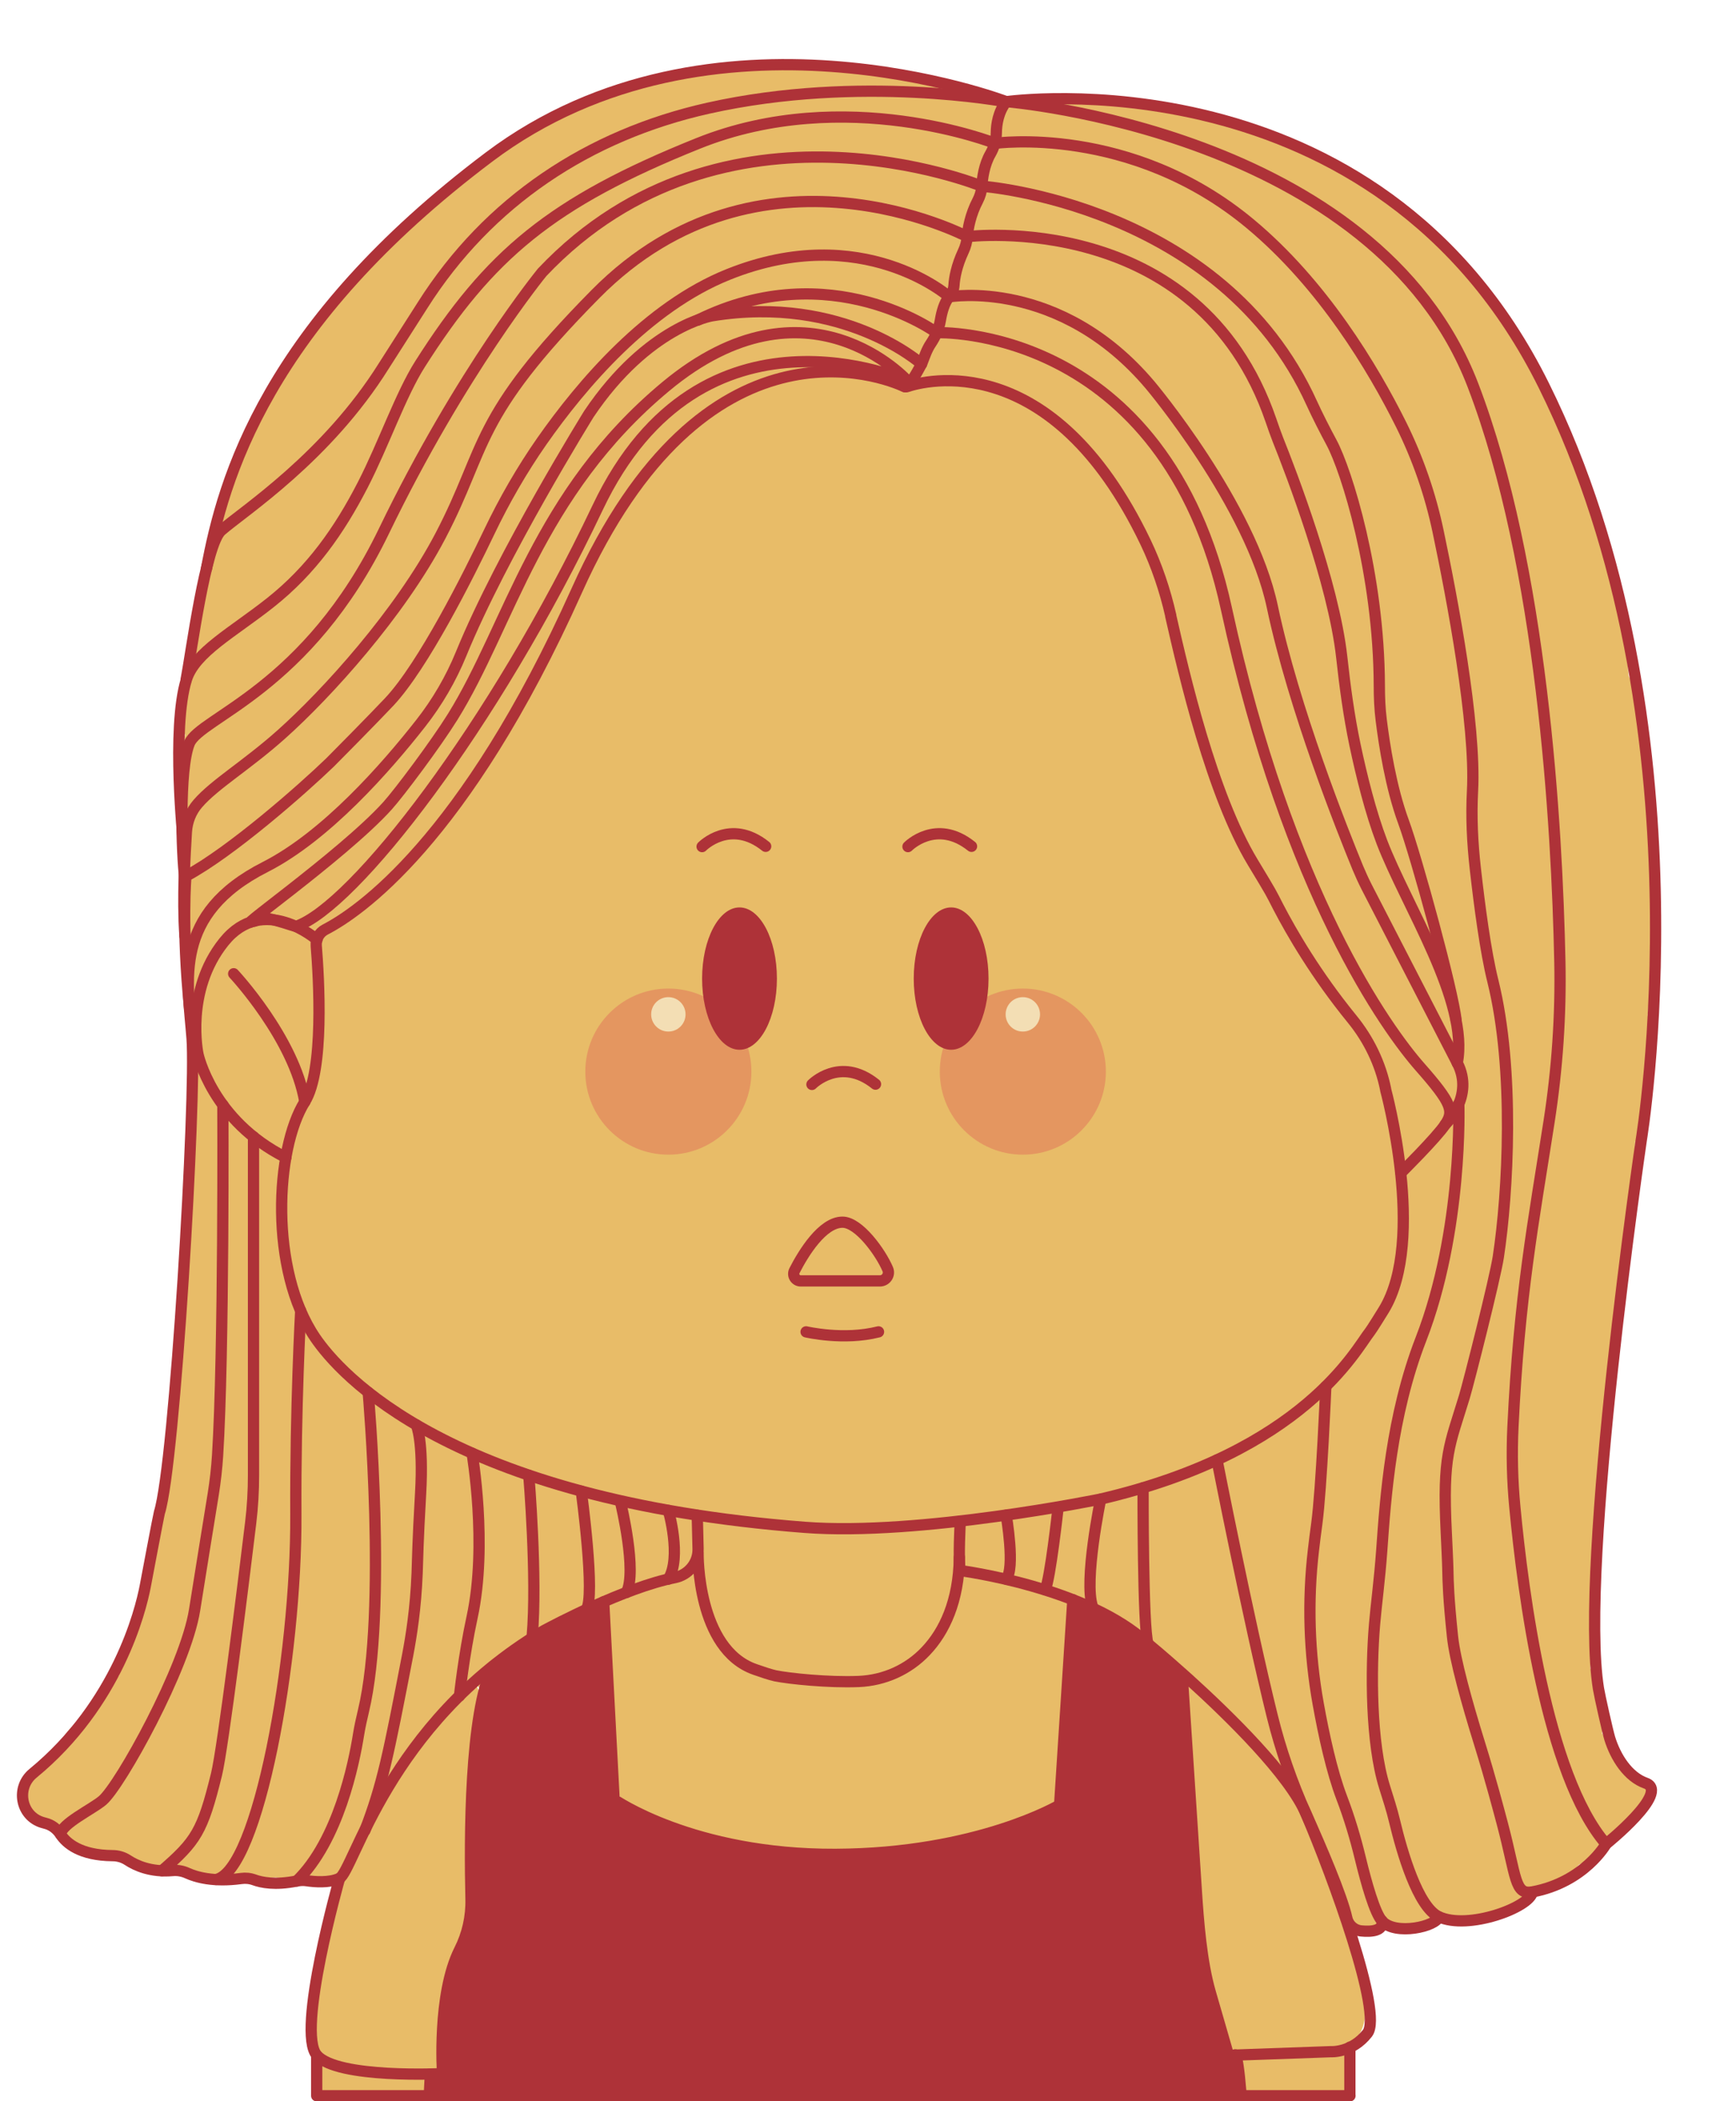 <?xml version="1.0" encoding="UTF-8"?>
<svg id="Layer_2" data-name="Layer 2" xmlns="http://www.w3.org/2000/svg" xmlns:xlink="http://www.w3.org/1999/xlink" viewBox="0 0 189.82 229.72">
  <defs>
    <style>
      .cls-1 {
        fill: #ae3238;
      }

      .cls-1, .cls-2, .cls-3, .cls-4, .cls-5 {
        stroke-width: 0px;
      }

      .cls-6 {
        clip-path: url(#clippath);
      }

      .cls-2, .cls-7, .cls-8 {
        fill: none;
      }

      .cls-3 {
        fill: #e49660;
      }

      .cls-7 {
        stroke-width: 1.23px;
      }

      .cls-7, .cls-8 {
        stroke: #ae3238;
        stroke-linecap: round;
        stroke-linejoin: round;
      }

      .cls-8 {
        stroke-width: 1.23px;
      }

      .cls-4 {
        fill: #f3deb4;
      }

      .cls-5 {
        fill: #e8bc68;
      }
    </style>
    <clipPath id="clippath">
      <rect class="cls-2" width="189.82" height="229.09"/>
    </clipPath>
  </defs>
  <g id="Layer_1-2" data-name="Layer 1">
    <g>
      <g class="cls-6">
        <g>
          <path class="cls-5" d="M178.88,124.82c.31-.77.48-1.58.47-2.44.37-.78.55-1.6.54-2.48.44-.93.67-1.95.63-3.02-.03-.74-.17-1.47-.39-2.15.02-.13.04-.25.06-.38.19-1.11.18-2.27-.03-3.37.52-5.43.85-10.87.97-16.32.03-1.14-.27-2.26-.79-3.27.17-2.31.19-4.63.14-6.96-.03-1.4-.48-2.79-1.24-3.97-.06-1.12-.14-2.23-.24-3.34-.11-1.11-.42-2.22-.91-3.22-.16-1.46-.26-2.92-.08-4.31.17-1.33-.5-3-1.35-4.24-.31-2.33-.67-4.65-1.18-6.95-.27-1.24-.96-2.35-1.88-3.24-.08-.42-.21-.84-.39-1.23-.15-.6-.36-1.18-.64-1.72-.19-.92-.53-1.79-1.01-2.57-.19-.61-.45-1.2-.78-1.74.05-.37.08-.76.06-1.15-.11-2.49-1.34-4.74-3.25-6.09-.42-1.25-1.08-2.42-1.97-3.34-.07-2.3-1.71-4.45-3.78-5.66-.76-1.14-1.68-2.19-2.65-3.21-.53-.56-1.08-1.09-1.68-1.59-.11-.08-.21-.17-.32-.25-.25-.19-.47-.36-.65-.51-.23-.29-.61-.53-.87-.8-.48-.5-1.03-.91-1.63-1.23-3.42-2.93-7.21-5.45-11.26-7.4-.89-.43-1.81-.7-2.72-.83-1.73-.86-3.52-1.6-5.38-2.2-.54-.17-1.1-.26-1.66-.28-1.12-.36-2.26-.63-3.42-.86-1-.58-2.12-1.01-3.24-1.25-1.28-.28-2.64-.23-3.91.11-.41-.07-.83-.12-1.26-.12h-3.22c-.16,0-.32,0-.48.02-.53-.13-1.09-.2-1.67-.2-.84,0-1.68.17-2.47.47-.63-.18-1.3-.29-2.01-.29-.57,0-1.14.08-1.69.23-.97-.5-2.07-.79-3.27-.79-.29,0-.57.02-.86.06-.64-.45-1.36-.84-2.15-1.14-3.79-1.43-8.3-1.52-12.31-1.89-3.74-.34-7.52-.52-11.27-.18-2.95.26-5.75.79-8.44,1.58-.45.04-.9.13-1.35.28-4.62,1.51-9.12,3.32-13.56,5.3-.98.44-1.76,1.17-2.35,2.06-3.09,1.74-5.82,3.86-8.09,6.9-2.49,1.99-4.84,4.15-7.06,6.49-.49.51-.9,1.1-1.22,1.73-1.28.59-2.39,1.55-3.13,2.89-1.2,2.2-2.49,4.35-3.87,6.45-.38.57-.64,1.2-.8,1.86-.39.48-.72,1.01-.98,1.57-.03.04-.06.08-.08.12-.06.09-.11.18-.17.27-.11.17-.2.34-.28.52-.24.31-.46.63-.64.87-.06.08-.12.17-.17.26-.54.85-.83,1.76-.88,2.75-.02.11-.04.21-.06.32-.42.73-.81,1.51-1.16,2.34-.19.44-.3.91-.35,1.38-.45,1.22-.81,2.49-1.19,3.72-.71,2.34-1.54,4.67-1.93,7.1-.38,2.4-.06,4.73-1.12,6.69-.68,1.26-.84,2.7-.52,4.01-.51.83-.81,1.77-.81,2.77,0,.83.24,1.77.66,2.57-.16.87-.12,1.77.1,2.62-.12.65-.12,1.33.03,2.01,0,.09,0,.19-.01.28-.02.3-.09.62-.11.93-.01.08-.02.15-.04.23-.06.37-.14.73-.21,1.09-.26,1.27-.1,2.63.44,3.8-.23.48-.36.99-.38,1.52-.16.71-.13,1.42.1,2.13.07.31.18.6.32.88-.36,6.63.7,13.2,1.15,19.8-.07.35-.12.7-.12,1.07v.13c-.01.3.02.59.06.87-.01.23-.02.45,0,.68-.6,1.39-.64,3.03-.1,4.45-.2.58-.35,1.17-.43,1.79-.1.76-.17,1.47-.1,2.15-.4,1.04-.5,2.22-.24,3.39.12.55-.36,2.85-.45,3.92-.14,1.73-.2,3.46-.21,5.19,0,.66.1,1.25.28,1.78-.71,4.1-.97,8.25-1.28,12.39-.03.34,0,.67.05.99-.1.31-.2.62-.3.92-.35,1.09-.25,2.24.16,3.27-.13.45-.21.92-.23,1.4-.02.65-.07,1.3-.12,1.94-.46.55-.79,1.2-.94,1.93-.94,4.8-1.56,9.82-3.04,14.5-.52,1.63-1.16,3.18-1.62,4.81-.68.45-1.23,1.03-1.65,1.74-.02.04-.05.09-.07.13-.24.38-.4.77-.51,1.19-1.1.84-2.15,1.74-3.12,2.74-.7.73-1.21,1.66-1.43,2.65-.22.16-.43.33-.62.54-.12.11-.22.22-.33.34-3.51.92-3.41,6.58.32,7.2,0,0,0,0,0,0,.36.28.72.56,1.08.83.22.13.44.23.66.33.91,1.15,2.66,1.63,4.08,1.43.29-.04.6,0,.91.05.68.65,1.62,1.05,2.64,1.16.24.03.48.05.73.07.54.38,1.23.61,2.07.61.33,0,.63-.04.91-.1.08.03.16.07.23.09.06.02.12.04.18.05.03,0,.05.01.08.01.31.05.71.11,1.02.14.06,0,.12,0,.19,0,.03,0,.05,0,.08,0,.16.07.32.13.49.18,1.29.35,2.6.54,3.93.67.31.03.66-.02.99-.13.46.22,1,.35,1.63.35.31,0,.6-.04.87-.1.05,0,.09,0,.14,0,.54-.04,1.07-.09,1.61-.13.24.04.49.08.74.11.54.06,1.06-.07,1.55-.31.38-.03.75-.07,1.13-.11.56.42,1.28.67,2.16.67.53,0,1-.1,1.41-.26-.21.61-.32,1.27-.5,2.01-.39,1.66-.82,3.32-1.2,4.99-.77,3.41-1.34,6.86-1.36,10.37,0,1.22.72,1.97,1.62,2.25,0,.1-.01.19-.02.29-.22.23-.41.51-.55.85-.62,1.55-.13,3.34-.24,4.98-.06.91-.28,1.78-.36,2.69-.08.95.07,1.86.08,2.81,0,.22.04.42.08.61-.12.2-.21.42-.24.66-.27,1.84-.44,3.66-.43,5.52.01,2.12,2.23,2.83,3.69,2.1,3.74.41,7.47.44,11.22.09,3.13-.29,3.16-5.22,0-4.93-.23.02-.47.04-.7.06.65-.84,1.07-1.94,1.08-3.3.02-2.27,1.22-4.77,1.47-7.16.26-2.46-.07-4.87-.22-7.32-.28-4.59,1.45-8.22,3.61-12.29,1.41-2.64.67-6.03-1.99-7.58-.19-.11-.4-.21-.61-.3.03-.07.06-.13.08-.21.88-2.77,1.08-5.64,1.31-8.52.12-.05.23-.11.34-.18,1.58-.92,2.52-3.45,1.33-5.06-1.12-1.5-1.95-3.13-2.61-4.82.93,1.33,1.76,2.74,2.44,4.26,1.73,3.85,7.92,1.11,6.75-2.85-.79-2.68-1.8-5.29-3-7.82,1.77,1.23,3.53,2.46,5.43,3.51.29.16.57.27.86.35.03.05.06.1.09.16,0,0,0,0,0,.01-.72,1.29-1.4,2.6-2.03,3.94-1.03,2.2.17,4.76,2.14,5.44.72,1.95,1.82,3.82,3.2,5.56,1.76,2.22,4.06,3.27,6.57,3.87-.08,2.52.1,5.16,2.2,6.77,1.15.89,2.34,1.17,3.5,1.06-3.19,6.3-6.07,12.77-8.52,19.46-1.25,3.43,3.82,6.34,6.18,3.6,5.47-6.37,10.28-13.21,14.41-20.42,1.21,1.75,3.81,2.57,5.62.64.82-.88,1.64-1.76,2.46-2.64.52,1.45,1.73,2.54,3.43,2.54s3.5-1.39,3.69-3.14c4.11-3.16,7.88-6.63,11.41-10.33.66.46,1.4.82,2.24,1.01,1.69.38,3.29.24,4.69-.34-.78,7.89.21,15.89,3.06,23.34.71,1.84,2.63,2.82,4.31,2.41.06,2.79.74,5.38,1.94,7.89.28.58.75,1.01,1.3,1.3-.08.75-.17,1.49-.26,2.24-.06.49.04.96.24,1.39-.05.07-.11.16-.15.25-.04.1-.08.2-.12.3,0,0,0,0,0,0,0,0,0,.01,0,.02-.44,1.11-.59,2.27-.45,3.39-.06.59-.11,1.18-.14,1.78,0,.04,0,.07,0,.1-.6-.17-1.29.05-1.48.83-.02.06-.03.13-.05.19-.18.72.36,1.63,1.19,1.56.42-.04.84-.02,1.25,0,.42.4,1.14.55,1.68.16.27.02.53.04.8.04,1.03,0,2.03-.09,3.06-.05.56.51,1.29.82,2.17.78.39-.02.8-.11,1.19-.27.25.14.55.24.91.24,1.74,0,2.2-1.97,1.4-3.04,0-.14,0-.28-.01-.43-.05-.45-.09-.9-.08-1.35,0-.12.06-.82.02-.63.13-.85.31-1.68.38-2.54.06-.7-.18-1.39-.6-1.97.15-.99.3-1.98.47-2.96.19-1.15-.04-2.32-.72-3.17.21-1.91.42-3.83.62-5.74.04-.39-.01-.77-.14-1.12,1.91-1.25,2.11-3.8,1.27-6.09,0-.04,0-.08,0-.13-.09-.86-.11-1.81-.32-2.65,0-.02-.17-.55-.34-.96.05-.89-.36-1.76-1-2.4-.06-.35-.11-.69-.16-1.04.76.27,1.57.43,2.44.43.38,0,.75-.04,1.12-.1.32-.02.63-.07.94-.13.67.21,1.39.32,2.15.32,1.31,0,2.6-.39,3.72-1.06.03,0,.06-.02.09-.03.53.12,1.08.19,1.65.19.73,0,1.45-.12,2.14-.34.32.04.65.07.99.07,2.43,0,4.8-1.35,6.17-3.35,1.64-.3,3.17-1.19,4.29-2.42.56-.24,1.12-.47,1.68-.71,1.11-.66,1.99-1.54,2.65-2.65l.09-.18c.27-.42.48-.87.62-1.33.08-.03.17-.07.24-.11,3.09-.34,2.98-5.32-.34-5.32,0,0-.01,0-.02,0-.05-.01-.09-.03-.15-.04-.22-.47-.5-.89-.84-1.29-.22-.47-.48-.91-.78-1.32-.02-.04-.04-.09-.06-.13-.15-.46-.35-.88-.6-1.28.07-.41.09-.83.07-1.25-.05-1.06-.3-2.07-.72-2.99,0-.02,0-.04,0-.06-.04-1-.27-1.96-.64-2.83.01-.27.03-.53.05-.8.03-.1.07-.2.1-.31.05-.31.09-.63.14-.94.08-.25.13-.5.18-.76.14-.68.15-1.35.03-2.03-.02-.13-.04-.25-.06-.37-.04-.64-.19-1.25-.44-1.83.43-.95.65-1.95.65-3.02.1-.95.12-1.91.08-2.87-.02-.46-.08-.91-.16-1.36.23-.95.28-1.9.15-2.85.01-.04.02-.07.03-.11.7-1.62.96-3.36.48-5.12-.06-.23-.15-.47-.24-.71.28-.92.31-1.9.15-2.85.05-.18.09-.36.13-.55.75-4.36,1.32-8.75,1.66-13.16.03-.37.02-.73-.03-1.1.41-.94.64-1.95.77-3.1.23-1.89.38-3.78.45-5.68.06-.34.11-.69.13-1.04.09-1.35.21-2.69.35-4.04.19-.66.29-1.35.26-2.06,0-.03,0-.06,0-.09.02-.12.03-.24.04-.37.02-.15.03-.31.02-.48ZM79.34,123.46c-2.21-.28-4.41-.58-6.59-1.05-3.09-.67-5.81-1.77-8.26-3.42,2.45-3.4,4.97-6.76,7.54-10.07,1.04-.84,2.41.74,3.7.89.46.05.91.09,1.37.14,1.01.85,2.19,1.38,3.47,1.38-.61,4.02-1.02,8.08-1.23,12.14ZM117.31,123.27c-.49.22-.93.51-1.32.86-1.78-.41-3.56-.86-5.32-1.35-1.5-.42-2.99-.87-4.47-1.35-.02,0-.05-.01-.08-.02-.54-1.23-1.41-2.34-2.45-3.16,0-.15.01-.29,0-.44-.09-2.19-.29-4.37-.71-6.51.22.02.45.02.68.01.65-.09,1.31-.18,1.96-.26,1.13-.32,2.12-.87,2.98-1.64,1.08-.19,2.11-.63,3.01-1.25.03,0,.06-.02.09-.03.97.49,2.06.77,3.24.77.14,0,.27-.01.41-.02.5,2.07,1.16,4.14,1.83,6.27.75,2.35,1.21,4.73,1.7,7.14.01.08.02.14.03.19-.52.28-1.05.55-1.6.8Z"/>
          <path class="cls-4" d="M73,108.71c-3.43,0-3.44,5.34,0,5.34s3.44-5.34,0-5.34Z"/>
          <path class="cls-4" d="M111.9,108.64c-3.43,0-3.44,5.34,0,5.34s3.44-5.34,0-5.34Z"/>
          <path class="cls-3" d="M111.84,108.07c-5.02,0-9.08,4.07-9.08,9.08s4.07,9.08,9.08,9.08,9.08-4.07,9.08-9.08-4.07-9.08-9.08-9.08ZM111.84,112.77c-1.04,0-1.88-.84-1.88-1.88s.84-1.88,1.88-1.88,1.88.84,1.88,1.88-.84,1.88-1.88,1.88Z"/>
          <path class="cls-3" d="M73.08,108.07c-5.02,0-9.08,4.07-9.08,9.08s4.07,9.08,9.08,9.08,9.08-4.07,9.08-9.08-4.07-9.08-9.08-9.08ZM73.08,112.77c-1.04,0-1.88-.84-1.88-1.88s.84-1.88,1.88-1.88,1.88.84,1.88,1.88-.84,1.88-1.88,1.88Z"/>
          <path class="cls-7" d="M128.01,67.33c1.46,6.42,4.5,19.54,8.98,26.95,2.21,3.66,1.91,3.18,2.76,4.83,1.49,2.87,4.14,7.44,8.09,12.29,1.82,2.23,3.1,4.86,3.67,7.68v.05s4.47,16.37-.19,24.05c-.19.31-1.31,2.12-1.53,2.4-1.51,1.88-7.16,13.09-29.45,18.3,0,0-19.81,4.06-32.34,3.09-38.87-2.99-50.88-16.83-53.54-20.74-5.01-7.37-4.38-20.61-1.13-25.79,2.14-3.41,1.54-13.46,1.25-17.04-.06-.73.32-1.44.98-1.78,3.54-1.83,15.19-9.6,27.51-37.07,13.97-31.15,33.66-23.3,35.76-22.31.12.06.25.06.38.02,1.81-.62,15.79-4.39,26.04,17,1.23,2.57,2.14,5.28,2.77,8.05Z"/>
          <path class="cls-7" d="M32.36,101.28c6.3-2.13,21.61-21.82,33-45.81,11.39-23.99,33.92-13.78,33.92-13.78,0,0-10.98-12.34-26.49.57-14.05,11.69-17.06,26.09-23.29,36.1-1.85,2.97-5.81,8.26-7.13,9.73-4.98,5.52-18.53,14.93-14.11,12.25-.98.6-.23.38,0,0,.55-.27,4.09.96,4.1.96Z"/>
          <path class="cls-7" d="M34.66,102.73s-5.86-5.13-10.18.24-2.83,12.28-2.83,12.28c0,0,1.52,7.23,9.61,11.29"/>
          <path class="cls-7" d="M98.93,42.27s.42.27,1.83-2.48c0,0-8.5-7.61-22.88-5.27,0,0-7.03,1.13-13.49,10.74,0,0-9.51,15.32-13.96,26.2-1.12,2.74-2.61,5.3-4.44,7.63-3.77,4.81-10.34,12.31-16.99,15.69-10.18,5.17-8.48,12.43-8,18.74s-1.88,46.56-3.57,51.83c-.08.26-1.5,7.81-1.55,8.07-.51,2.65-3.04,12.86-12.27,20.44-1.91,1.57-1.34,4.66,1.02,5.37.1.03.21.06.32.09.7.17,1.28.62,1.67,1.22.64.97,2.16,2.29,5.68,2.32.6,0,1.18.17,1.68.5.85.56,2.5,1.34,4.9,1.13.55-.05,1.1.05,1.6.28.94.43,2.85,1,5.88.59.49-.07.98-.02,1.45.15.76.28,2.26.6,4.61.13.37-.07.74-.1,1.11-.04.81.12,2.44.27,3.57-.25,1.57-.73,5.24-16.84,22.26-27.02.05-.03.1-.06.15-.09.86-.46,8.74-4.67,14.27-5.77,1.51-.3,2.59-1.62,2.55-3.15l-.09-3.67"/>
          <path class="cls-7" d="M100.77,39.8c.3-.76.55-1.57,1.02-2.26.51-.76.88-1.61,1.03-2.51s.43-1.95.96-2.57c.31-.36.5-.79.53-1.26.05-.8.27-2.12,1.04-3.76.23-.49.37-1.02.41-1.56.08-.88.33-2.39,1.15-3.95.25-.48.41-1.01.45-1.56.05-.89.25-2.35.93-3.54.4-.7.64-1.48.65-2.29.01-.97.22-2.31,1.07-3.41,0,0-15.92-3.03-32.58.7-13.08,2.93-24.05,10.21-31.22,21.53-.47.74-3.77,5.89-4.23,6.62-6.26,10-15.25,15.81-17.79,18.01-1.72,1.48-3.27,13.37-3.84,16.32"/>
          <path class="cls-7" d="M76.33,34.98c14.47-7.14,26.09,1.39,26.09,1.39,0,0,24.89-1,31.68,30.18,6.79,31.18,17.61,46.05,21.17,50.09s3.72,4.85,2.75,6.3-4.84,5.28-4.84,5.28"/>
          <path class="cls-7" d="M20.74,110.37c-.91-9.09-.41-14.59-.41-14.59,4.95-2.65,12.76-9.53,15.76-12.43.5-.49,4.82-4.87,6.46-6.61,3.73-3.96,8.66-13.81,10.95-18.6,1.65-3.45,3.56-6.77,5.75-9.91,4.34-6.2,11.55-14.69,20.39-18.23,14.7-5.9,24.15,2.45,24.15,2.45,0,0,12.06-2.12,22,9.68,0,0,10.97,13.03,13.33,24.2s7.71,24.55,9.34,28.52c.3.72.62,1.42.97,2.11,1.93,3.75,8.85,17.18,9.92,19.25,1.9,3.68-1.33,6.72-1.33,6.72"/>
          <path class="cls-7" d="M20.22,102.33c-.29-4.29.02-8.89.16-11.37.07-1.15.5-2.25,1.25-3.11,1.85-2.14,5.36-4.19,9.17-7.6,4.88-4.36,12.9-13.15,17.37-21.69,5.13-9.81,3.46-12.77,16.96-26.43,18-18.19,40.63-6.26,40.63-6.26,0,0,25.26-3.14,33.22,20.11.24.7.48,1.39.75,2.08,1.39,3.47,6.08,15.64,6.98,23.78.35,3.2.78,6.4,1.44,9.55.72,3.41,1.72,7.44,2.95,10.66,2.67,6.98,9.57,17.45,8.24,24.16"/>
          <path class="cls-7" d="M20.2,95.99c-.32-2.46-.66-11.87.5-14.72s12.91-5.88,21.29-23.23c8.43-17.45,17.29-28.27,17.29-28.27,19.87-21,48.09-9.41,48.09-9.41,0,0,26.18,1.91,36.07,23.73.54,1.2,1.52,3.12,2.15,4.28,1.64,3.05,5.19,14.31,5.23,26.58,0,1.27.05,2.53.21,3.79.33,2.66,1.05,7.34,2.43,11.09,1.4,3.8,5.45,18.59,5.75,21.72"/>
          <path class="cls-7" d="M22.58,62.16c1.83-9.83,6.5-26.64,30.9-45,24.4-18.36,56.54-6.05,56.54-6.05,0,0,40.38,3.21,51.04,31.01,7.56,19.72,9.19,48.14,9.5,62.99.12,5.86-.28,11.72-1.18,17.51-1.71,11.01-3.26,19.01-3.95,33.38-.14,2.93-.07,5.86.21,8.77.87,9.2,3.45,29.32,9.97,36.82,0,0-2.34,4.16-8.04,5.23-1.98.37-1.74-1.58-3.31-7.5-.43-1.6-1.23-4.68-2.48-8.72-1.36-4.37-2.7-9.16-2.96-11.71-.44-4.22-.48-5.87-.51-7.41,0-.4-.13-3.16-.17-3.96-.42-8.46.36-9.49,1.98-14.82.49-1.63,3.34-12.87,3.71-15.28,1.06-6.98,1.82-20.46-.6-30.2-.79-3.16-1.46-8.24-1.91-12.24-.32-2.83-.46-5.67-.31-8.51.39-7.29-2.21-21.01-3.76-28.37-.85-4.05-2.21-7.98-4.05-11.69-3.07-6.16-8.54-15.32-16.49-21.94-13.09-10.91-27.91-8.8-27.91-8.8,0,0-16.33-6.47-32.45,0-16.12,6.47-22.85,12.22-30.42,24.13-2.1,3.3-3.99,8.78-6.25,13.18-2.6,5.05-5.64,9.35-10.09,12.88-4.08,3.24-8.29,5.44-9.21,8.44-1.65,5.33-.33,17.75-.33,17.75"/>
          <path class="cls-7" d="M110.02,11.12s40.52-5.79,58.78,31.01c18.26,36.8,10.66,82.52,10.66,82.52,0,0-6.83,46.63-4.68,59.94.12.75,1.01,4.74,1.24,5.47.64,2.06,2,4.19,3.92,4.87,2.75.97-4.34,6.67-4.34,6.67"/>
          <path class="cls-7" d="M24.37,120.78s.13,27.14-.58,38.36c-.09,1.4-.25,2.79-.47,4.18-.44,2.71-1.34,8.26-2.04,12.67-1,6.34-8.15,19.21-10.07,20.84-1.09.93-4.56,2.58-4.58,3.71"/>
          <path class="cls-7" d="M27.72,124.27v37c0,1.74-.1,3.48-.31,5.2-.82,6.78-3.03,24.66-3.74,27.52-1.53,6.22-2.23,7.28-5.96,10.52"/>
          <path class="cls-7" d="M32.88,143.3s-.59,10.63-.53,22.24c.09,15.87-4.14,39.01-8.73,39.93"/>
          <path class="cls-7" d="M40.26,152.2s2.1,23.93-.52,34.85c-.2.84-.39,1.68-.53,2.54-.5,3.17-2.22,11.64-6.77,16.05"/>
          <path class="cls-7" d="M45.52,155.77s.8,1.69.47,7.49-.3,6.66-.38,8.71c-.15,3.87-.65,6.94-1.02,8.89-2.13,11.05-2.77,14.24-4.69,19.26"/>
          <path class="cls-7" d="M51.62,158.87s1.72,10.01,0,17.93c-.91,4.19-1.38,8.61-1.38,8.61"/>
          <path class="cls-7" d="M57.82,161.27s.94,11.21.37,17.64"/>
          <path class="cls-7" d="M63.56,163.01s1.58,11.65.53,12.96"/>
          <path class="cls-7" d="M67.89,164.39s1.79,7.4.61,9.7"/>
          <path class="cls-7" d="M73.08,165.12s1.48,5.12,0,7.51"/>
          <path class="cls-7" d="M159.51,120.66s.48,13.84-4.14,25.74c-3.25,8.38-3.88,17.36-4.28,23.03-.24,3.36-.62,6.05-.79,8.13-.43,5.06-.41,13,1.09,17.78.39,1.25.8,2.49,1.1,3.76.81,3.39,2.54,9.35,4.82,10.43,3.21,1.51,10.02-1.03,10.25-2.7"/>
          <path class="cls-7" d="M144.97,151.57s-.47,11.19-.99,15.01c-.14,1.03-.26,1.97-.36,2.85-.66,5.61-.48,11.29.52,16.85.61,3.38,1.48,7.39,2.58,10.27.82,2.15,1.48,4.36,2.02,6.59.67,2.76,1.58,5.97,2.37,6.86,1.45,1.64,5.98.59,6.2-.46"/>
          <path class="cls-7" d="M133.07,159.6s3.4,17.32,6.04,28c.91,3.68,2.16,7.26,3.71,10.72,1.64,3.64,3.9,8.92,4.45,11.37.17.76.79,1.32,1.57,1.4,1.13.11,2.46,0,2.28-1.1"/>
          <path class="cls-7" d="M125.52,179.68c-.57-1.7-.53-17.03-.53-17.03"/>
          <path class="cls-7" d="M120.35,163.89s-1.86,8.93-.89,11.75"/>
          <path class="cls-7" d="M115.66,165.12s-.81,7.37-1.37,8.68"/>
          <path class="cls-7" d="M110.02,165.64s1.03,5.94-.03,6.99"/>
          <path class="cls-7" d="M129.25,182.91l1.56,23.78c.22,3.43.57,7.79,1.52,11.09,1.47,5.09,2,6.91,2,6.91l11.2-.4s2.29.16,3.99-2.02c1.7-2.18-3.8-17.14-6.69-23.93-1.84-4.32-8.36-10.7-12.85-14.77-.25-.23-.49-.44-.73-.65-2.18-1.95-3.73-3.22-3.73-3.22-6.62-6.22-20.52-8-20.52-8-.24-1.13,0-5.4,0-5.4"/>
          <path class="cls-7" d="M37.13,205.34s-4.76,16.75-2.49,19.34,13.75,2.01,13.75,2.01c0,0-.6-8.65,1.86-13.53.87-1.72,1.3-3.63,1.25-5.57-.16-6.54-.16-20.34,2.38-25.43"/>
          <polyline class="cls-7" points="34.63 224.68 34.63 245.92 46.07 245.92 47.06 226.73"/>
          <path class="cls-7" d="M147.6,223.8v22.36h-11.12s-.54-20.34-1.41-21.52"/>
          <path class="cls-7" d="M76.33,169.82s-.14,10.46,6.21,12.68c.74.26,1.71.59,2.24.7,1.47.3,5.79.76,9.13.62,2.78-.12,5.4-1.29,7.31-3.31,2.04-2.14,3.62-5.48,3.68-10.27"/>
          <path class="cls-7" d="M66.01,175.11l1.14,21.61s8.6,6.06,24.17,6c15.57-.06,24.54-5.39,24.54-5.39l1.45-22.46"/>
          <path class="cls-7" d="M25.55,106.45s6.6,7.04,7.78,14"/>
          <path class="cls-7" d="M76.77,92.55s3.07-3.14,6.95-.03"/>
          <path class="cls-7" d="M99.28,92.55s3.07-3.14,6.95-.03"/>
          <path class="cls-7" d="M88.78,118.55s3.07-3.14,6.95-.03"/>
          <ellipse class="cls-1" cx="104" cy="106.98" rx="4.09" ry="7.78"/>
          <path class="cls-7" d="M87.56,140.03h8.65c.66,0,1.12-.67.86-1.28-.78-1.84-3.16-5.14-4.95-5.14-2.21,0-4.3,3.44-5.25,5.3-.26.51.11,1.12.69,1.12Z"/>
          <path class="cls-7" d="M88.14,145.6s4.11.97,7.92,0"/>
          <ellipse class="cls-1" cx="80.86" cy="106.98" rx="4.09" ry="7.78"/>
          <path class="cls-1" d="M136.49,243.11c-.4-2.77-.57-5.56-.56-8.35,0-.39.06-.72-.08-1,.03-.17.1-.19.13-.36.11-.56.15-1.25-.1-1.75.06-1.56-.43-3.73-.65-5.28.6-1.54-.91-1.7-1.05-2.2-.05-.06-.13-.31-.2-.37.02-.46-.16-.94-.39-1.34-.12-.9-.46-1.56-.72-2.44-.11-.37-.23-1.1-.49-1.36-.57-3.29-1-6.02-1.54-9.31.06-.34-.02-.7-.1-1.04.09-.23.02-.6.02-.86v-.08c.01-.3,0-.54-.13-.8,0-.07-.03-.18-.03-.25v-.08c.01-.29.15-.27.03-.52-.01-.16.06-.41,0-.56.16-.56.02-1.25-.23-1.77.06-.29.12-.54.08-.83.08-.45,0-.93-.17-1.35,0-.04-.03-.18-.03-.22l.03-.1c0-.08-.01.02-.02-.06,0-.05,0-.11,0-.17l.04-.19c0-.2-.06-.39-.12-.58,0-.02-.04-.06-.04-.08,0-.03.14,0,.14-.03l-.12-.23c0-.08.06.04.05-.04,0-.05-.04-.37-.04-.43l.05-.33c0-.07-.05-.22-.06-.29,0-.04-.08-.15-.08-.19l-.07-.19c0-.16.05-.28.02-.43.02-.11-.02-.26-.02-.38v-.08c.01-.28.13-.38.02-.63l-.06-.23c.01-.27.09-.4-.02-.64.08-.37-.06-.79-.14-1.15.08-.34-.02-.8-.09-1.14.12-.28.21-.58.21-.89v-.08c.01-.31-.05-.59-.19-.86-.07-.2.04-.41-.1-.57.03-.5-.15-.98-.09-1.48.03-.26-.01-.5-.1-.74-.04-1.12-.09-2.24-.18-3.36,0,0,0,0,0,0-.01-.19-.03-.39-.07-.59-.03-.14.02-.25-.03-.37.33-1.33-.35-2.19-1.36-2.58-.19-.62-.65-1.08-1.44-1.33-.16-.05-.26-.21-.41-.27-.1-.12-.05-.35-.23-.37-.06-.2-.22-.29-.44-.37-.02-.03-.03-.02-.05-.04-.03-.03,0-.04-.03-.07-.07-.07-.08-.16-.17-.19-.04-.02-.2-.02-.25-.03-.05-.11-.2-.17-.31-.25l-.09-.03c0-.1-.07-.11-.12-.2-.03-.09-.08-.17-.15-.24-.07-.07-.15-.12-.24-.15-.09-.05-.18-.07-.29-.06-.07,0-.11-.1-.17-.09-.06.02-.1-.17-.15-.14-.2-.15-.38-.23-.59-.37-.47-.31-.9-.6-1.39-.86-.38-.21-.95-.2-1.12-.62-.08-.19-.24-.31-.46-.26-.1.03-.08-.18-.13-.08-.23-.18-.23-.19-.6-.19-.01,0-.24-.02-.25-.02.02-.09-.16,0-.21-.07-.02-.02-.04-.05-.06-.07-.05-.05-.1-.08-.16-.1-.26-.11-.53-.21-.79-.32-.03,0-.07,0-.1-.01-.03,0-.07,0-.1.01-.08.02-.14.07-.19.13-.04.05.04.17.03.24q-.01.09-.06.18l.24.84c-.31.44-.25,1-.04,1.5-.06.15-.12.3-.15.46l-.15.2c-.2.35-.15.71-.15,1.11l-.03.21c-.01.31-.08.55.06.82.02.08.06.15.09.22-.11.19-.11.45-.01.64-.17.59-.2,1.26-.04,1.99-.02.02-.05.03-.07.05l-.1.12c-.06.1-.08.2-.08.31,0,.08.02.16.03.24-.06.1-.09.21-.07.33.04.31.07.63.11.94,0,.01-.02.02-.02.03-.06.1-.08.2-.08.31-.07.53-.09,1.06-.06,1.59,0,.06.01.11.03.16-.19.95-.24,1.92-.25,2.88,0,.64-.01,1.28-.02,1.92-.11.11-.19.26-.19.43,0,.73-.03,1.46-.12,2.18,0,.05,0,.1.02.15-.22.77-.35,1.55-.38,2.35,0,0,0,0,0,0-.21.11-.42.22-.64.31-.14.06-.27.11-.41.16-.12.04-.22.11-.3.2-.77.31-1.52.63-2.27.99,0,0-.02,0-.02,0-.2,0-.4.05-.58.12-.34.08-.67.15-1.01.2-.1.02-.21.09-.29.18-.8.2-1.59.4-2.39.61-.57.15-1.14.31-1.7.47-.49.14-1.02.25-1.41.57-2.51.39-5.04.7-7.57.94-.2.02-.35.12-.45.25-1.72-.09-3.45-.07-5.18.06-.06-.02-.12-.03-.19-.03-.92,0-1.84,0-2.77,0-.08,0-.16.02-.24.05-.08,0-.15-.02-.23-.02-.04,0-.08,0-.11.01-.03,0-.05-.01-.08-.02-.18-.06-.37-.07-.55-.05-.15-.04-.32-.07-.5-.07-.05,0-.09.01-.13.01-.17-.05-.34-.06-.5-.05-.04,0-.08-.01-.13-.02-.25-.08-.49-.09-.74-.03-.02,0-.03,0-.05,0-.07-.03-.14-.07-.23-.09-.07-.01-.13-.03-.2-.04-.14-.04-.28-.06-.42-.06-.02,0-.04-.02-.07-.03-.04-.01-.08-.03-.12-.04-.25-.08-.49-.09-.74-.03-.04,0-.07.01-.1.02-.11-.05-.21-.11-.33-.14-.12-.03-.24-.05-.36-.08-.18-.06-.36-.07-.54-.05-.06-.02-.12-.06-.18-.08-.07-.01-.13-.03-.2-.04-.15-.05-.31-.06-.46-.06-.01,0-.03-.01-.04-.02,0,0-.01,0-.02,0,0,0,0,0-.01,0-.08-.01-.19-.03-.25-.03-.04,0-.1-.01-.16-.02-.02,0-.04-.01-.07-.02-.25-.08-.49-.09-.74-.03-.08,0-.16.02-.24.04-.21-.09-.45-.16-.73-.16,0,0-.01,0-.02,0-.02,0-.03-.02-.05-.02-.11-.03-.22-.05-.32-.08,0,0-.01,0-.02,0-.06-.02-.12-.06-.18-.08-.05-.01-.11-.03-.16-.04-.06-.02-.12-.02-.19-.03-.03-.01-.06-.03-.1-.04-.05-.01-.11-.03-.16-.04-.09-.03-.17-.04-.26-.05-.2-.11-.4-.18-.63-.19-.04-.02-.08-.04-.13-.05-.08-.03-.16-.05-.24-.08-.09-.03-.18-.04-.26-.05-.01,0-.02-.01-.03-.02,0,0,0,0,0,0,0,0,0,0,0,0,0,0,0,0,0,0-.08-.05-.16-.09-.25-.12-.12-.06-.25-.1-.39-.13-.04-.01-.07-.04-.11-.05-.04-.01-.08-.03-.12-.04-.07-.02-.14-.03-.2-.04-.14-.08-.3-.14-.45-.17-.02,0-.03-.02-.05-.02-.21-.11-.44-.16-.69-.16l-.3-.07s0,0,0,0c-.03-.01-.05-.02-.08-.03-.05-.01-.1-.01-.14-.02-.03-.01-.06-.02-.1-.03-.81-.37-1.62-.74-2.43-1.11-.07-.03-.14-.06-.22-.07-.22-.21-.51-.36-.86-.42-.02-.02-.05-.04-.07-.05-.16-.08-.32-.16-.48-.24-.1-.05-.2-.09-.3-.12-.25-.26-.6-.45-1.05-.49-.18-.15-.35-.3-.5-.47-.04-.04-.08-.07-.14-.1-.1-.11-.21-.21-.34-.3,0-.03,0-.06.01-.09.02-.98.02-1.96,0-2.93,0-.15-.07-.3-.17-.42.02-.05.03-.11.03-.17.02-.68.04-1.35.06-2.03,0-.2-.11-.4-.27-.51.02-.76-.02-1.53-.12-2.3,0,0,0,0,0,0l.1-.12c.06-.1.08-.2.08-.31.04-.41.04-.81,0-1.22,0-.08-.01-.16-.05-.24,0,0,0,0,0-.02.08-.2.12-.43.1-.67-.08-.97-.15-1.94-.23-2.9-.02-.3-.11-.6-.25-.87.03-.07.05-.15.05-.23-.01-.44-.07-.88-.15-1.31,0-.04-.03-.08-.05-.12.26-.57.22-1.24-.14-1.78.06-.18.05-.38-.04-.55,0,0,0-.02,0-.02,0,0,.01-.02.02-.03.06-.1.08-.2.08-.31v-.02c0-.08-.01-.15-.04-.21.01-.15-.01-.3-.09-.43,0-.04.02-.07.03-.11.01-.05,0-.09,0-.14.02-.04.03-.08.04-.13.32-.34.18-1.06-.43-1.06-.18,0-.32.07-.42.17-.22.05-.37.2-.45.38-.04,0-.08-.01-.12-.01-.29,0-.47.16-.55.37-.41.04-.8.22-1.16.51.4-.32.06-.05-.02,0-.1.07-.2.13-.31.2-.09.05-.18.1-.27.15-.06.03-.42.25-.17.09.24-.15-.05.02-.12.04-.12.04-.23.08-.35.11-.24.07-.48.11-.72.15-.42.06-.87.47-1.09.82-.77.5-1.57.94-2.41,1.31-.14.07-.23.18-.28.32-.14.13-.28.26-.42.39-.05-.01-.1-.02-.16-.02-.39,0-.59.3-.59.6-.21.13-.42.26-.63.4-.42.22-.83.44-1.25.67-.33.21-.4.53-.32.81,0,0,0,.01-.01.02-.34.45-.49,1.03-.5,1.63-.1.07-.18.18-.22.34-.52,2.32-.84,4.67-.96,7.04,0,.01,0,.02,0,.03-.11.37-.15.74-.13,1.13,0,.02,0,.03,0,.05-.01.2-.03.4-.04.6,0,.05,0,.1.02.15-.17,1.54-.25,3.1-.37,4.63-.03.39.02.75.12,1.09-.04.06-.08.11-.1.18-.36,1.09-.21,2.3-.12,3.43.05.66.12,1.31.18,1.96-.12,1.5-.24,2.99-.36,4.49-.03.34.02.63.12.89-.02.04-.04.07-.05.11-.31.82-.59,1.65-.85,2.48,0,.02,0,.04-.01.06,0,.02-.01.03-.02.05-.02.01-.04.03-.05.04-.06.06-.1.12-.13.2-.04.07-.06.15-.05.24,0,.02,0,.05,0,.07-.34.53-.57,1.12-.68,1.74,0,0-.01.01-.02.02-.06.11-.11.22-.15.34-.03.07-.04.14-.06.21,0,.05-.01.11-.02.16,0,.02,0,.03,0,.05-.02.04-.04.07-.06.11-.08.14-.11.32-.06.47,0,0,0,0,0,.01-.07.19-.13.39-.18.58,0,.04,0,.08,0,.12-.02.03-.04.05-.06.08-.08.15-.11.31-.06.47,0,.03.01.05.02.08-.02.07-.04.15-.04.23-.02.1-.02.19,0,.29-.1.72-.17,1.45-.2,2.18-.05.08-.08.18-.08.3,0,.64-.02,1.28-.03,1.91-.02.15-.02.31,0,.46v.16c-.18.35-.06.86-.03,1.24,0,.08,0,.15.01.23-.01.05-.03.1-.03.15-.04.34-.02.69.07,1.02-.28.34-.55.53-1.03.52-.49.04-.64.58-.45.93-.04.2-.05.4-.03.61-.23,1.25-.27,2.43-.26,3.7,0,.37-.14.86.08,1.17-.07.18-.06.4.04.57-.22.88-.18,1.73-.13,2.61-.09.1-.15.24-.16.39l-.08,1.97c-.01.27-.01.65-.04.85-.05.33-.15.66-.13,1.01,0,.04,0,.07.02.11-.03.1-.05.2-.05.31.01.9.03,1.8.04,2.7-.24.19-.29.56-.15.83-.04.11-.07.23-.08.35-.28.35-.13,1.02.46,1.02,0,0,0,0,0,0,.16.11.36.17.6.17.2,0,.38-.05.52-.13.67-.1,1.37-.04,2.04-.03.76.01,1.53.03,2.29.05,1.53.04,3.05.08,4.58.14.21,0,.4-.06.57-.16.12.01.24.01.37,0,1.74-.25,3.56-.13,5.31-.13,1.81,0,3.62,0,5.42,0,0,0,0,0,0,0,.1.09.23.15.4.15.19,0,.34-.07.44-.19.06.03.12.06.2.08.7.14,1.42.11,2.14.11.72,0,1.45,0,2.17,0,1.45,0,2.9,0,4.34-.04.16,0,.29-.06.38-.14,1.94.03,3.89.05,5.83.07.04,0,.08,0,.11,0,.16.11.36.18.61.18,3.23,0,6.47-.08,9.7-.2.08.02.17.03.26.03.43-.02.83.18,1.26.17.14.06.3-.1.46-.11.46-.02.83.15,1.29.13.16,0,.28.06.43,0,.08,0,.39-.02.47-.02,1.34.36,2.62-.02,3.99-.1.71-.04,1.14.16,1.86.1.19.14.7-.04.95-.02.18.02.37.02.55.03.2.2.48.02.78,0,1.85-.14,3.67.06,5.52.22,1.76.15,3.53-.04,5.28-.26.14.07.3.12.47.12,1.18.05,2.37-.01,3.54-.08,1.21-.07,2.29,0,3.49,0,.08,0,.27.02.35,0,2.9.3,5.76.29,8.69.05.09,0,.22-.04.3-.05.18.22.44.17.81.21,1.11.11,1.28-1.03.93-1.69.17-.42.22-.91.15-1.45Z"/>
        </g>
      </g>
      <line class="cls-8" x1="147.61" y1="229.11" x2="34.63" y2="229.11"/>
    </g>
  </g>
</svg>